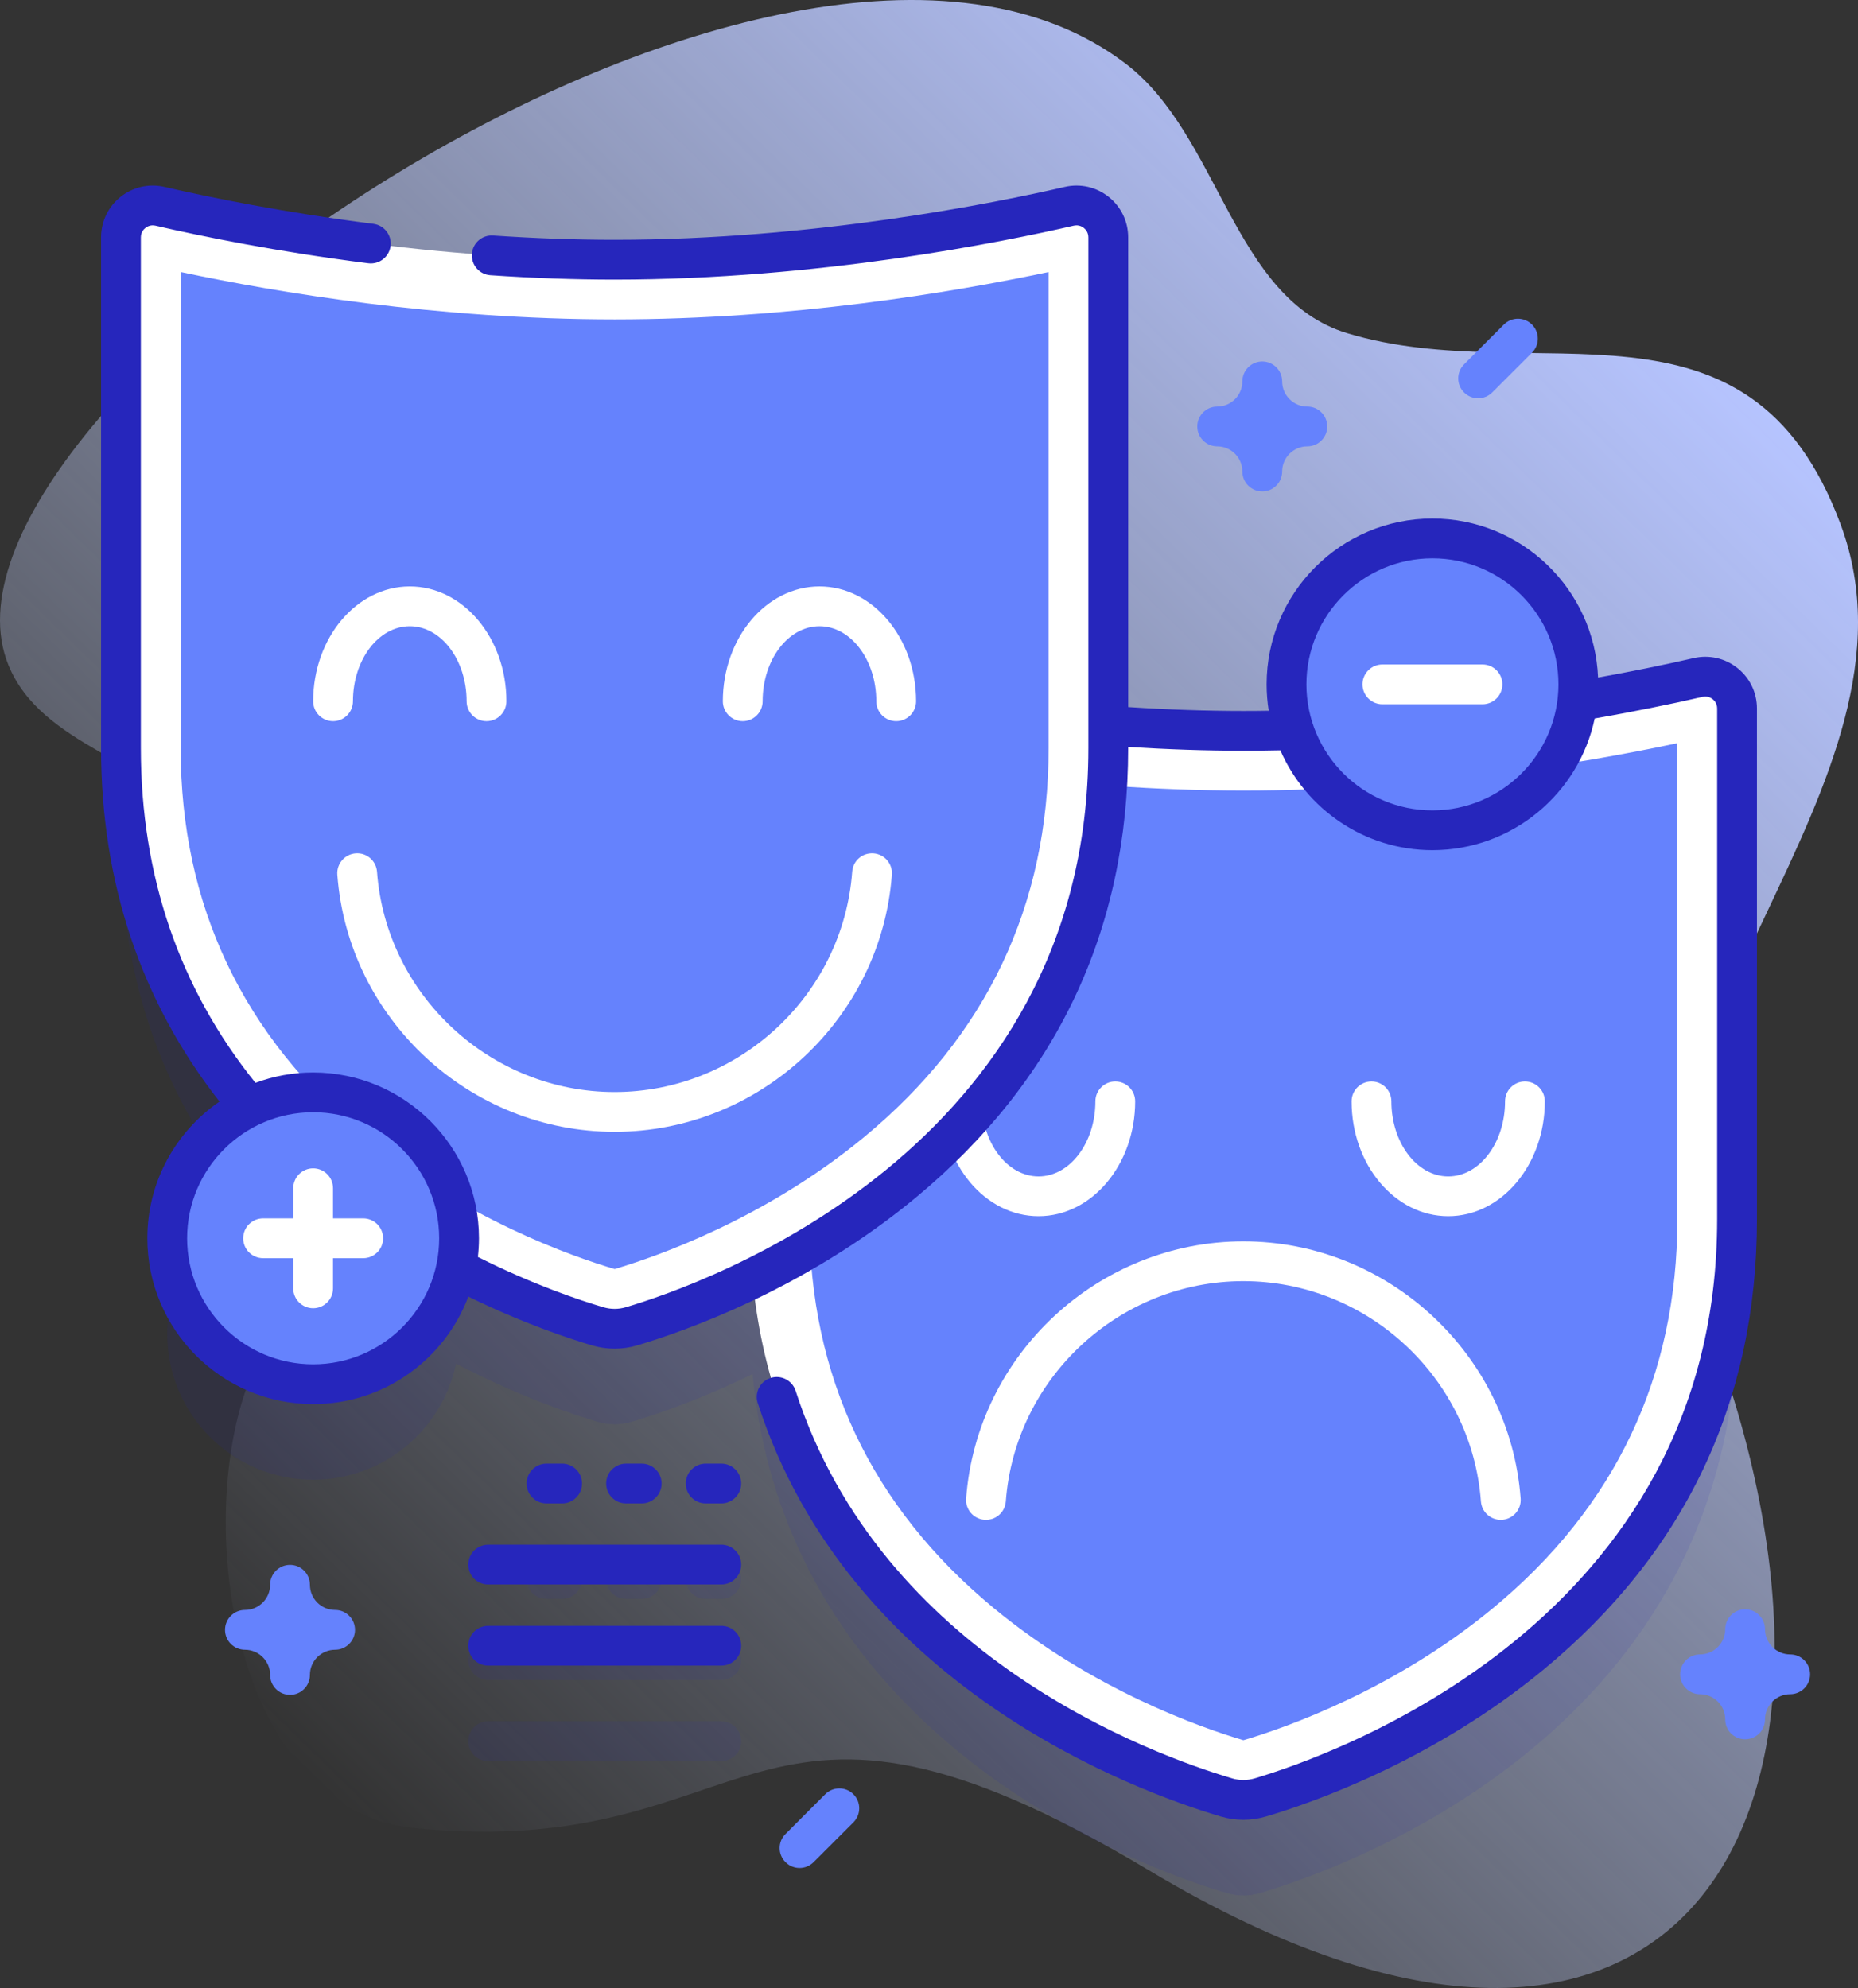 <svg width="100" height="107" viewBox="0 0 100 107" fill="none" xmlns="http://www.w3.org/2000/svg">
<rect x="0" y="0" width="100" height="107" fill="#333333" stroke="none"/>
<path d="M91.312 69.673C85.832 56.173 104.256 42.226 99.069 28.235C94.121 14.894 82.626 21.008 72.497 17.93C66.348 16.061 65.664 7.314 60.596 3.436C42.208 -10.636 -5.151 22.18 0.459 35.81C2.242 40.144 8.088 40.932 10.909 44.402C18.417 53.637 17.509 63.457 13.362 74.449C10.402 82.294 12.682 97.429 22.281 98.389C41.097 100.271 40.086 87.645 61.831 100.663C90.611 117.893 102.593 97.464 91.312 69.673Z" fill="url(#paint0_linear_359_5087)"/>
<path opacity="0.1" d="M91.393 41.604C87.276 42.553 77.606 44.478 66.922 44.478C64.422 44.478 61.979 44.372 59.649 44.198V17.914C59.649 16.812 58.624 15.997 57.551 16.245C53.434 17.193 43.764 19.118 33.08 19.118C22.395 19.118 12.725 17.193 8.609 16.245C7.535 15.997 6.511 16.812 6.511 17.914V45.409C6.511 53.787 9.479 60.068 13.432 64.719C10.809 65.991 9.001 68.678 9.001 71.789C9.001 76.126 12.517 79.642 16.855 79.642C20.643 79.642 23.804 76.96 24.544 73.392C27.889 75.146 30.772 76.112 32.174 76.527C32.766 76.702 33.394 76.702 33.986 76.527C35.229 76.159 37.639 75.357 40.503 73.956C42.386 93.775 61.59 100.576 66.015 101.886C66.608 102.062 67.236 102.062 67.828 101.886C72.483 100.509 93.491 93.057 93.491 70.769V43.274C93.49 42.172 92.467 41.357 91.393 41.604Z" fill="#2626BC"/>
<g opacity="0.1">
<path d="M37.979 86.057H38.821C39.412 86.057 39.892 85.578 39.892 84.986C39.892 84.395 39.412 83.915 38.821 83.915H37.979C37.388 83.915 36.908 84.395 36.908 84.986C36.908 85.578 37.388 86.057 37.979 86.057Z" fill="#2626BC"/>
<path d="M33.696 86.057H34.538C35.129 86.057 35.608 85.578 35.608 84.986C35.608 84.395 35.129 83.915 34.538 83.915H33.696C33.104 83.915 32.625 84.395 32.625 84.986C32.625 85.578 33.104 86.057 33.696 86.057Z" fill="#2626BC"/>
<path d="M29.413 86.057H30.255C30.846 86.057 31.325 85.578 31.325 84.986C31.325 84.395 30.846 83.915 30.255 83.915H29.413C28.821 83.915 28.342 84.395 28.342 84.986C28.342 85.578 28.821 86.057 29.413 86.057Z" fill="#2626BC"/>
<path d="M38.821 88.281H26.275C25.683 88.281 25.204 88.76 25.204 89.352C25.204 89.943 25.683 90.422 26.275 90.422H38.821C39.413 90.422 39.892 89.943 39.892 89.352C39.892 88.76 39.413 88.281 38.821 88.281Z" fill="#2626BC"/>
<path d="M38.821 92.646H26.275C25.683 92.646 25.204 93.126 25.204 93.717C25.204 94.308 25.683 94.788 26.275 94.788H38.821C39.413 94.788 39.892 94.308 39.892 93.717C39.892 93.126 39.413 92.646 38.821 92.646Z" fill="#2626BC"/>
</g>
<path d="M66.921 39.338C56.236 39.338 46.566 37.413 42.45 36.464C41.376 36.216 40.352 37.031 40.352 38.133V65.628C40.352 87.916 61.359 95.368 66.014 96.746C66.607 96.921 67.234 96.921 67.827 96.746C72.482 95.368 93.49 87.916 93.49 65.628V38.133C93.49 37.031 92.466 36.216 91.392 36.464C87.275 37.413 77.605 39.338 66.921 39.338Z" fill="white"/>
<path d="M66.921 93.664C64.653 92.992 58.814 90.957 53.484 86.552C46.902 81.112 43.565 74.072 43.565 65.628V40C48.747 41.099 57.397 42.55 66.921 42.55C76.446 42.55 85.095 41.099 90.278 40V65.628C90.278 74.072 86.94 81.112 80.358 86.552C75.028 90.956 69.189 92.992 66.921 93.664Z" fill="#6582FD"/>
<path d="M80.773 81.804C80.218 81.804 79.748 81.376 79.706 80.813C79.212 74.163 73.596 68.954 66.92 68.954C60.245 68.954 54.628 74.163 54.134 80.813C54.09 81.402 53.582 81.845 52.986 81.801C52.397 81.757 51.954 81.244 51.998 80.654C52.575 72.893 59.13 66.813 66.92 66.813C74.711 66.813 81.265 72.893 81.843 80.654C81.886 81.244 81.444 81.757 80.854 81.801C80.827 81.803 80.8 81.804 80.773 81.804Z" fill="white"/>
<path d="M73.815 58.208C74.406 58.208 74.886 58.687 74.886 59.278C74.886 61.506 76.258 63.319 77.945 63.319C79.631 63.319 81.004 61.506 81.004 59.278C81.004 58.687 81.483 58.208 82.074 58.208C82.666 58.208 83.145 58.687 83.145 59.278C83.145 62.687 80.812 65.46 77.945 65.46C75.077 65.46 72.744 62.687 72.744 59.278C72.744 58.687 73.224 58.208 73.815 58.208Z" fill="white"/>
<path d="M51.766 58.208C52.358 58.208 52.837 58.687 52.837 59.278C52.837 61.506 54.209 63.319 55.896 63.319C57.582 63.319 58.955 61.506 58.955 59.278C58.955 58.687 59.434 58.208 60.025 58.208C60.617 58.208 61.096 58.687 61.096 59.278C61.096 62.687 58.763 65.46 55.896 65.46C53.028 65.46 50.695 62.687 50.695 59.278C50.695 58.687 51.175 58.208 51.766 58.208Z" fill="white"/>
<path d="M33.08 13.978C22.395 13.978 12.725 12.053 8.609 11.105C7.535 10.857 6.511 11.672 6.511 12.774V40.269C6.511 62.557 27.518 70.009 32.174 71.386C32.766 71.562 33.394 71.562 33.986 71.386C38.641 70.009 59.649 62.557 59.649 40.269V12.774C59.649 11.672 58.624 10.857 57.551 11.105C53.434 12.053 43.764 13.978 33.08 13.978Z" fill="white"/>
<path d="M33.08 68.304C30.812 67.633 24.973 65.597 19.643 61.192C13.061 55.753 9.724 48.713 9.724 40.269V14.641C14.906 15.739 23.556 17.191 33.08 17.191C42.605 17.191 51.254 15.739 56.437 14.641V40.269C56.437 48.713 53.099 55.753 46.517 61.193C41.187 65.597 35.348 67.632 33.08 68.304Z" fill="#6582FD"/>
<path d="M33.079 60.919C25.287 60.919 18.732 54.839 18.155 47.078C18.112 46.488 18.554 45.974 19.144 45.93C19.736 45.886 20.247 46.329 20.291 46.919C20.785 53.568 26.402 58.777 33.079 58.777C39.755 58.777 45.372 53.568 45.866 46.919C45.91 46.329 46.417 45.887 47.014 45.93C47.603 45.974 48.046 46.488 48.002 47.078C47.425 54.839 40.87 60.919 33.079 60.919Z" fill="white"/>
<path d="M26.185 38.816C25.593 38.816 25.114 38.337 25.114 37.745C25.114 35.517 23.742 33.705 22.055 33.705C20.368 33.705 18.996 35.517 18.996 37.745C18.996 38.337 18.517 38.816 17.925 38.816C17.334 38.816 16.855 38.337 16.855 37.745C16.855 34.336 19.188 31.563 22.055 31.563C24.922 31.563 27.256 34.336 27.256 37.745C27.256 38.337 26.776 38.816 26.185 38.816Z" fill="white"/>
<path d="M48.234 38.816C47.643 38.816 47.163 38.337 47.163 37.745C47.163 35.517 45.791 33.705 44.105 33.705C42.418 33.705 41.046 35.517 41.046 37.745C41.046 38.337 40.567 38.816 39.975 38.816C39.384 38.816 38.904 38.337 38.904 37.745C38.904 34.336 41.237 31.563 44.105 31.563C46.972 31.563 49.305 34.336 49.305 37.745C49.305 38.337 48.826 38.816 48.234 38.816Z" fill="white"/>
<path d="M16.854 74.502C21.191 74.502 24.707 70.986 24.707 66.649C24.707 62.311 21.191 58.795 16.854 58.795C12.516 58.795 9 62.311 9 66.649C9 70.986 12.516 74.502 16.854 74.502Z" fill="#6582FD"/>
<path d="M19.547 65.578H17.924V63.955C17.924 63.363 17.445 62.884 16.853 62.884C16.262 62.884 15.783 63.363 15.783 63.955V65.578H14.16C13.568 65.578 13.089 66.057 13.089 66.648C13.089 67.24 13.568 67.719 14.16 67.719H15.783V69.342C15.783 69.934 16.262 70.413 16.854 70.413C17.445 70.413 17.924 69.934 17.924 69.342V67.719H19.548C20.139 67.719 20.618 67.24 20.618 66.648C20.618 66.057 20.139 65.578 19.547 65.578Z" fill="white"/>
<path d="M77.096 44.687C81.433 44.687 84.95 41.171 84.95 36.833C84.95 32.496 81.433 28.98 77.096 28.98C72.758 28.98 69.242 32.496 69.242 36.833C69.242 41.171 72.758 44.687 77.096 44.687Z" fill="#6582FD"/>
<path d="M79.79 35.763H74.402C73.811 35.763 73.331 36.243 73.331 36.834C73.331 37.425 73.811 37.905 74.402 37.905H79.79C80.381 37.905 80.86 37.425 80.86 36.834C80.86 36.243 80.381 35.763 79.79 35.763Z" fill="white"/>
<path d="M93.511 35.955C92.843 35.424 91.983 35.23 91.151 35.422C89.504 35.8 87.778 36.149 86.01 36.466C85.817 31.715 81.893 27.909 77.095 27.909C72.174 27.909 68.171 31.913 68.171 36.834C68.171 37.318 68.211 37.792 68.285 38.255C67.821 38.263 67.368 38.266 66.921 38.266C64.909 38.266 62.825 38.194 60.719 38.057V12.775C60.719 11.922 60.337 11.128 59.67 10.597C59.003 10.065 58.143 9.87 57.309 10.061C53.595 10.917 43.8 12.908 33.079 12.908C30.982 12.908 28.782 12.83 26.539 12.677C25.944 12.637 25.438 13.082 25.398 13.672C25.357 14.262 25.803 14.773 26.393 14.813C28.684 14.97 30.934 15.049 33.079 15.049C44.02 15.049 54.005 13.02 57.788 12.148C58.054 12.087 58.245 12.2 58.336 12.272C58.426 12.344 58.577 12.505 58.577 12.775V40.269C58.577 61.901 37.839 69.13 33.68 70.36C33.287 70.477 32.872 70.477 32.476 70.36C31.198 69.983 28.692 69.145 25.721 67.653C25.758 67.323 25.779 66.988 25.779 66.649C25.779 61.728 21.775 57.724 16.854 57.724C15.763 57.724 14.717 57.922 13.749 58.282C9.656 53.197 7.581 47.142 7.581 40.269V12.775C7.581 12.505 7.732 12.344 7.823 12.272C7.913 12.2 8.104 12.087 8.369 12.148C10.878 12.726 14.901 13.546 19.823 14.171C20.409 14.246 20.945 13.83 21.02 13.244C21.094 12.657 20.679 12.121 20.092 12.047C15.259 11.433 11.311 10.628 8.848 10.06C8.016 9.87 7.155 10.065 6.488 10.597C5.822 11.128 5.439 11.922 5.439 12.775V40.269C5.439 47.494 7.583 53.886 11.814 59.289C9.47 60.899 7.93 63.596 7.93 66.648C7.93 71.569 11.933 75.573 16.854 75.573C20.67 75.573 23.934 73.164 25.207 69.788C28.131 71.217 30.587 72.034 31.868 72.413C32.265 72.531 32.672 72.589 33.079 72.589C33.486 72.589 33.893 72.531 34.289 72.413C36.805 71.669 43.3 69.407 49.245 64.494C56.858 58.202 60.719 50.051 60.719 40.268V40.203C62.824 40.336 64.907 40.407 66.921 40.407C67.568 40.407 68.225 40.4 68.91 40.385C70.286 43.544 73.436 45.758 77.095 45.758C81.386 45.758 84.979 42.713 85.829 38.671C87.826 38.323 89.776 37.934 91.632 37.508C91.895 37.447 92.087 37.559 92.178 37.631C92.268 37.702 92.419 37.863 92.419 38.133V65.627C92.419 87.259 71.681 94.489 67.522 95.719C67.129 95.835 66.713 95.835 66.319 95.719C61.973 94.431 47.432 89.123 42.821 74.856C42.639 74.293 42.036 73.985 41.472 74.166C40.91 74.349 40.601 74.952 40.783 75.515C45.716 90.778 61.11 96.41 65.71 97.772C66.107 97.889 66.514 97.948 66.921 97.948C67.328 97.948 67.735 97.889 68.13 97.772C70.647 97.028 77.142 94.766 83.087 89.853C90.7 83.561 94.561 75.41 94.561 65.627V38.134C94.561 37.28 94.178 36.486 93.511 35.955ZM16.854 73.431C13.114 73.431 10.071 70.389 10.071 66.648C10.071 62.908 13.114 59.866 16.854 59.866C20.594 59.866 23.637 62.909 23.637 66.648C23.637 70.388 20.594 73.431 16.854 73.431ZM77.096 43.617C73.355 43.617 70.313 40.574 70.313 36.834C70.313 33.094 73.355 30.051 77.096 30.051C80.836 30.051 83.878 33.094 83.878 36.834C83.878 40.574 80.835 43.617 77.096 43.617Z" fill="#2626BC"/>
<path d="M38.821 78.776H37.979C37.388 78.776 36.908 79.256 36.908 79.847C36.908 80.439 37.388 80.918 37.979 80.918H38.821C39.412 80.918 39.892 80.439 39.892 79.847C39.892 79.256 39.412 78.776 38.821 78.776Z" fill="#2626BC"/>
<path d="M34.537 80.918C35.128 80.918 35.608 80.439 35.608 79.847C35.608 79.256 35.128 78.776 34.537 78.776H33.695C33.103 78.776 32.624 79.256 32.624 79.847C32.624 80.439 33.103 80.918 33.695 80.918H34.537Z" fill="#2626BC"/>
<path d="M30.255 80.918C30.846 80.918 31.325 80.439 31.325 79.847C31.325 79.256 30.846 78.776 30.255 78.776H29.413C28.821 78.776 28.342 79.256 28.342 79.847C28.342 80.439 28.821 80.918 29.413 80.918H30.255Z" fill="#2626BC"/>
<path d="M38.821 83.141H26.275C25.683 83.141 25.204 83.621 25.204 84.212C25.204 84.803 25.683 85.283 26.275 85.283H38.821C39.413 85.283 39.892 84.803 39.892 84.212C39.892 83.621 39.413 83.141 38.821 83.141Z" fill="#2626BC"/>
<path d="M38.821 87.506H26.275C25.683 87.506 25.204 87.986 25.204 88.577C25.204 89.168 25.683 89.648 26.275 89.648H38.821C39.413 89.648 39.892 89.168 39.892 88.577C39.892 87.986 39.413 87.506 38.821 87.506Z" fill="#2626BC"/>
<path d="M15.609 91.222C15.018 91.222 14.538 90.742 14.538 90.151C14.538 89.403 13.93 88.795 13.182 88.795C12.591 88.795 12.111 88.315 12.111 87.724C12.111 87.133 12.591 86.653 13.182 86.653C13.93 86.653 14.538 86.045 14.538 85.297C14.538 84.706 15.018 84.226 15.609 84.226C16.201 84.226 16.68 84.706 16.68 85.297C16.68 86.045 17.288 86.653 18.036 86.653C18.628 86.653 19.107 87.133 19.107 87.724C19.107 88.315 18.628 88.795 18.036 88.795C17.288 88.795 16.68 89.403 16.68 90.151C16.68 90.742 16.201 91.222 15.609 91.222Z" fill="#6582FD"/>
<path d="M93.924 93.614C93.332 93.614 92.853 93.135 92.853 92.543C92.853 91.795 92.244 91.187 91.497 91.187C90.905 91.187 90.426 90.707 90.426 90.116C90.426 89.525 90.905 89.045 91.497 89.045C92.244 89.045 92.853 88.437 92.853 87.689C92.853 87.098 93.332 86.618 93.924 86.618C94.515 86.618 94.995 87.098 94.995 87.689C94.995 88.437 95.603 89.045 96.351 89.045C96.942 89.045 97.422 89.525 97.422 90.116C97.422 90.707 96.942 91.187 96.351 91.187C95.603 91.187 94.995 91.795 94.995 92.543C94.995 93.135 94.515 93.614 93.924 93.614Z" fill="#6582FD"/>
<path d="M67.936 26.451C67.345 26.451 66.866 25.971 66.866 25.38C66.866 24.632 66.257 24.024 65.509 24.024C64.918 24.024 64.439 23.544 64.439 22.953C64.439 22.362 64.918 21.882 65.509 21.882C66.257 21.882 66.866 21.274 66.866 20.526C66.866 19.935 67.345 19.455 67.936 19.455C68.528 19.455 69.007 19.935 69.007 20.526C69.007 21.274 69.616 21.882 70.364 21.882C70.955 21.882 71.434 22.362 71.434 22.953C71.434 23.544 70.955 24.024 70.364 24.024C69.616 24.024 69.007 24.632 69.007 25.38C69.007 25.972 68.528 26.451 67.936 26.451Z" fill="#6582FD"/>
<path d="M79.555 21.438C79.281 21.438 79.007 21.333 78.798 21.124C78.38 20.706 78.38 20.028 78.798 19.61L80.94 17.468C81.358 17.05 82.036 17.05 82.454 17.468C82.872 17.887 82.872 18.565 82.454 18.983L80.312 21.124C80.103 21.333 79.829 21.438 79.555 21.438Z" fill="#6582FD"/>
<path d="M43.033 100.539C42.759 100.539 42.484 100.434 42.276 100.225C41.857 99.807 41.857 99.129 42.276 98.711L44.417 96.569C44.835 96.151 45.514 96.151 45.931 96.569C46.35 96.988 46.35 97.666 45.931 98.084L43.79 100.225C43.581 100.434 43.307 100.539 43.033 100.539Z" fill="#6582FD"/>
<defs>
<linearGradient id="paint0_linear_359_5087" x1="15.45" y1="94.428" x2="90.474" y2="17.545" gradientUnits="userSpaceOnUse">
<stop stop-color="#D1DDFF" stop-opacity="0"/>
<stop offset="1" stop-color="#B6C4FF"/>
</linearGradient>
</defs>
</svg>
